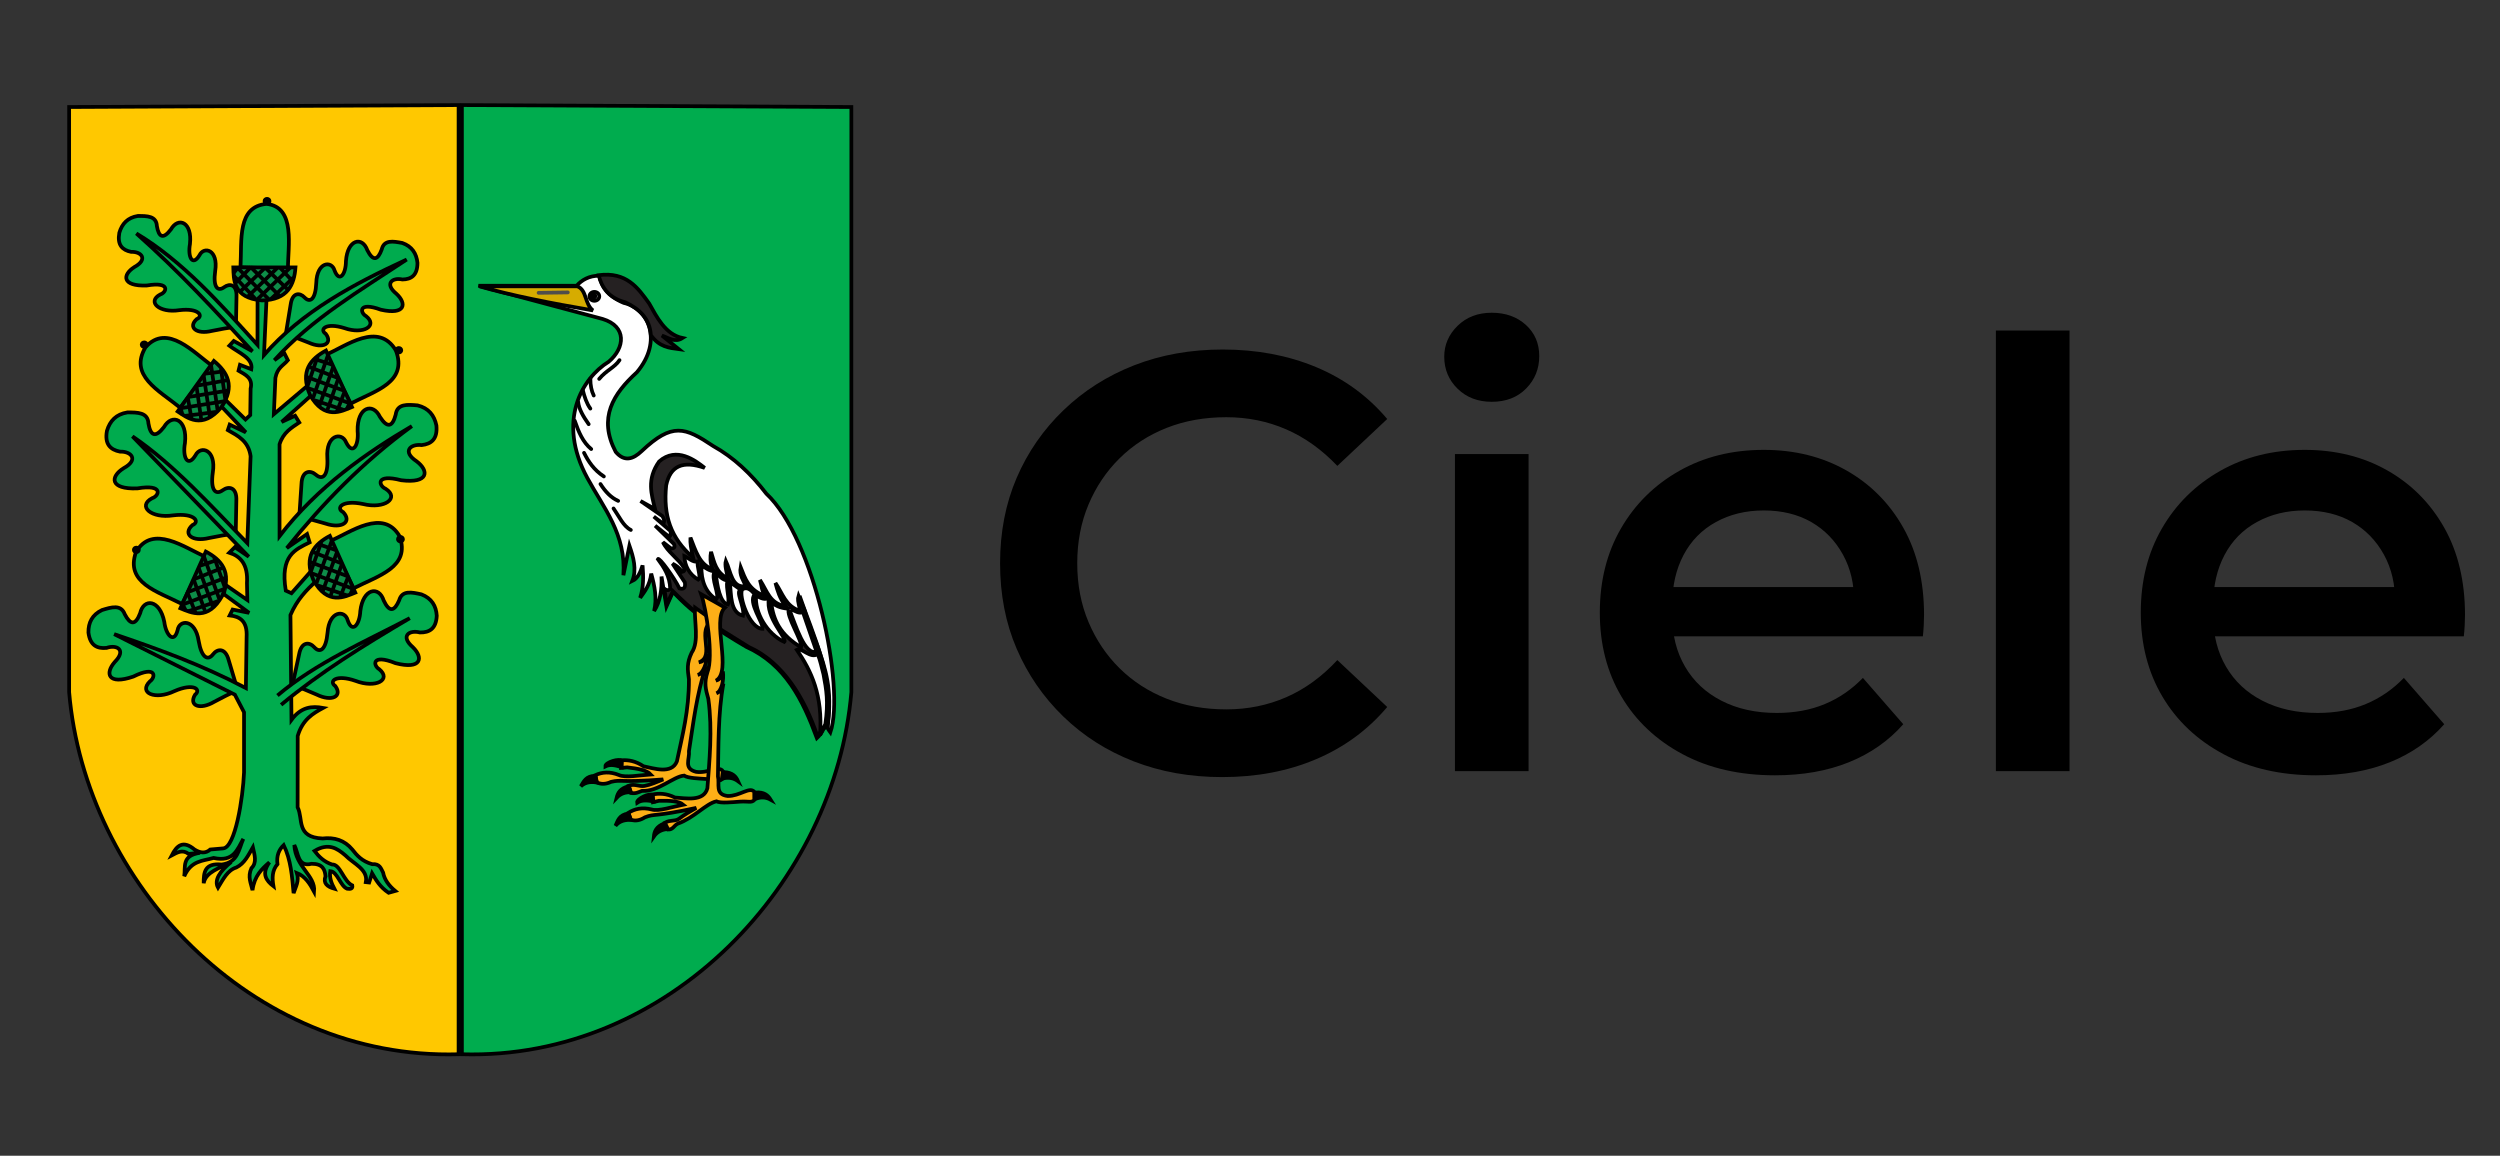 <?xml version="1.0" encoding="utf-8"?>
<!-- Generator: Adobe Illustrator 27.0.0, SVG Export Plug-In . SVG Version: 6.00 Build 0)  -->
<svg version="1.1" id="Warstwa_1" xmlns="http://www.w3.org/2000/svg" xmlns:xlink="http://www.w3.org/1999/xlink" x="0px" y="0px"
	 viewBox="0 0 1332.5 616" style="enable-background:new 0 0 1332.5 616;" xml:space="preserve">
<rect x="0" y="0" width="1332.5" height="616" fill="#333333" stroke="none"/>
<style type="text/css">
	.st0{fill-rule:evenodd;clip-rule:evenodd;fill:#FFC800;stroke:#000000;stroke-width:2;}
	.st1{fill-rule:evenodd;clip-rule:evenodd;fill:#00AB4E;stroke:#000000;stroke-width:2;}
	.st2{fill-rule:evenodd;clip-rule:evenodd;fill:#00AC4E;stroke:#000000;stroke-width:2;}
	.st3{fill-rule:evenodd;clip-rule:evenodd;fill:#0E8D49;stroke:#000000;stroke-width:2;}
	.st4{stroke:#000000;stroke-width:2;stroke-linecap:round;}
	.st5{fill:none;stroke:#000000;stroke-width:2;}
	.st6{fill-rule:evenodd;clip-rule:evenodd;fill:#FFFFFF;stroke:#000000;stroke-width:2;}
	.st7{fill-rule:evenodd;clip-rule:evenodd;fill:#252122;stroke:#000000;stroke-width:2;}
	.st8{fill:none;stroke:#000000;stroke-width:2;stroke-linecap:round;}
	.st9{fill-rule:evenodd;clip-rule:evenodd;fill:#D6AC00;stroke:#000000;stroke-width:2;}
	.st10{fill:none;stroke:#504E4B;stroke-width:2;stroke-linecap:round;}
	.st11{fill:#FEFFFF;stroke:#000000;stroke-width:2;stroke-linecap:round;}
	.st12{fill-rule:evenodd;clip-rule:evenodd;fill:#FDAF17;stroke:#010000;stroke-width:2;}
	.st13{fill-rule:evenodd;clip-rule:evenodd;stroke:#000000;stroke-width:2;}
	.st14{fill-rule:evenodd;clip-rule:evenodd;fill:#FDAF17;stroke:#010000;stroke-width:2;stroke-miterlimit:4;}
	.st15{fill-rule:evenodd;clip-rule:evenodd;stroke:#000000;stroke-width:2;stroke-miterlimit:4;}
</style>
<g id="g3342" transform="translate(-752.369,0)">
	<g id="g3141">
		<path id="path1334" class="st0" d="M996.8,56l-207.58,1.04v311.9c8.59,101.09,96.79,196.18,207.58,192.98V56z"/>
		<path id="path2482" class="st1" d="M878.12,174.29l0.3-16.14c0.31-6.51-3.57-7.28-6.57-5.08c-3.34,2.45-6.02,0.25-4.78-8.67
			c1.75-11.37-5.94-13.32-8.37-8.37c-3.75,6.22-6.34,0.92-5.08-5.98c1.3-11.67-6.16-14.72-10.16-7.77
			c-4.09,5.36-6.45,4.28-7.47-1.79c-0.27-5.43-5.23-5.39-10.16-5.38c-5.41,0.87-8.43,4.12-9.86,8.97c-1.18,6.5,1.62,9.22,6.28,10.16
			c5.54-0.21,9.2,3.99,1.79,8.07c-6.48,4.08-6.89,10.38,6.57,9.86c13.07-2.23,10.49,3.77,7.17,4.78
			c-7.27,3.88-0.45,10.04,10.16,8.37c10.52-1.28,13.09,3.21,9.26,4.78c-4.77,4.36-0.12,8.31,8.07,6.28
			C869.65,175.49,874.01,174.64,878.12,174.29z"/>
		<path id="path2486" class="st1" d="M878.01,284.47l0.33-17.63c0.34-7.12-3.94-7.96-7.26-5.55c-3.69,2.68-6.64,0.28-5.28-9.47
			c1.93-12.43-6.56-14.56-9.24-9.14c-4.14,6.8-7,1.01-5.61-6.53c1.43-12.76-6.8-16.08-11.22-8.49c-4.52,5.86-7.12,4.68-8.25-1.96
			c-0.29-5.94-5.78-5.89-11.22-5.88c-5.97,0.95-9.31,4.5-10.89,9.8c-1.31,7.11,1.79,10.07,6.93,11.1c6.12-0.23,10.16,4.36,1.98,8.82
			c-7.16,4.46-7.61,11.34,7.26,10.78c14.43-2.44,11.58,4.12,7.92,5.22c-8.03,4.24-0.5,10.97,11.22,9.14
			c11.61-1.4,14.46,3.51,10.23,5.22c-5.27,4.77-0.13,9.08,8.91,6.86C868.66,285.77,873.47,284.85,878.01,284.47z"/>
		<path id="path2488" class="st1" d="M879.06,367.98l-4.82-16.18c-1.76-6.59-5.96-6.16-8.34-3.03c-2.64,3.47-6.07,2.11-7.65-7.16
			c-1.83-11.88-10.31-11.45-11.22-5.76c-1.86,7.36-6.19,2.88-7.1-4.39c-2.38-12.04-10.98-12.77-12.87-4.61
			c-2.48,6.61-5.24,6.26-8.21,0.52c-2-5.34-7.06-3.76-12.11-2.22c-5.26,2.54-7.32,6.71-7.24,11.99c0.86,6.85,4.58,8.69,9.65,8.19
			c5.6-1.92,10.68,1.13,4.4,7.49c-5.33,6.07-3.75,12.48,9.86,7.8c12.66-6.26,11.93,0.51,8.86,2.55c-6.21,6.11,2.73,10.15,13.06,5.2
			c10.35-4.53,14.42-0.84,11,1.91c-3.5,5.83,2.52,8.32,10.25,3.76C870.78,371.79,874.97,369.6,879.06,367.98z"/>
		<path id="path2490" class="st1" d="M904.67,178.26l2.62-15.93c0.87-6.46,4.82-6.52,7.38-3.81c2.85,3.01,5.87,1.34,6.27-7.66
			c0.34-11.5,8.25-12.03,9.74-6.72c2.56,6.79,6.07,2.05,6.08-4.96c0.83-11.72,8.72-13.36,11.4-5.81c3.05,6.01,5.57,5.38,7.67-0.41
			c1.24-5.3,6.12-4.35,10.97-3.45c5.16,1.83,7.55,5.57,8.08,10.6c-0.01,6.61-3.26,8.78-8.01,8.86c-5.41-1.21-9.77,2.26-3.22,7.61
			c5.64,5.19,4.9,11.46-8.25,8.51c-12.45-4.55-11,1.81-7.92,3.41c6.45,5.13-1.37,9.96-11.51,6.39c-10.11-3.16-13.46,0.79-9.98,3.03
			c3.91,5.15-1.38,8.19-9.07,4.71C912.78,180.96,908.64,179.35,904.67,178.26z"/>
		<path id="path2492" class="st1" d="M911.88,275.56l1.18-17.6c0.27-7.12,4.6-7.59,7.71-4.91c3.45,2.98,6.6,0.84,6.07-8.98
			c-0.86-12.55,7.78-13.95,9.99-8.32c3.54,7.13,6.89,1.6,6.15-6.03c-0.34-12.83,8.15-15.44,11.91-7.5c4,6.22,6.7,5.27,8.39-1.25
			c0.8-5.89,6.26-5.37,11.68-4.9c5.87,1.45,8.89,5.28,10.01,10.69c0.69,7.19-2.64,9.88-7.85,10.47c-6.08-0.75-10.5,3.47-2.73,8.62
			c6.75,5.06,6.61,11.95-8.16,10.12c-14.17-3.66-11.89,3.11-8.34,4.53c7.64,4.91-0.44,10.97-11.96,8.15
			c-11.45-2.39-14.71,2.26-10.64,4.33c4.84,5.2-0.64,9.05-9.46,6.07C921.08,277.66,916.37,276.33,911.88,275.56z"/>
		<path id="path2221" class="st2" d="M889.65,158.83l-0.04,24.97c-19.81-21.84-39.69-44.44-64.56-59.37
			c22.49,20,42.27,41.36,61.87,62.8l-9.96-5.49l-2.35,2.54c5.07,3.79,12.79,6.69,11.73,12.52l-6.06-2.35l-0.78,3.13
			c3.65,2.12,7.79,3.9,6.45,9.58l-0.2,14.08l-2.54,2.35l-10.56-10.37l-2.35,3.32l13.1,13.89l-8.61-4.11l-0.98,2.93
			c5.4,3.05,11.02,5.83,12.13,13.89l-1.76,46.35c-18.66-19.16-39.07-41.91-61.21-56.91l62,64.15l-7.43-5.08l-2.93,2.93
			c5.96,1.95,10.04,6.2,9.39,16.23l0.2,9l-11.54-8.02l-0.98,4.89l13.49,9.97l-8.8-1.76l-1.56,3.13c5.37,0.59,9.48,2.9,9,11.54
			l-0.39,27.18c-23.4-12.33-46.81-20.79-70.21-28.75l64.34,32.27l4.89,9.39v32.07c-0.58,13.69-4.69,40.07-11.15,40.48l-6.84,0.59
			c-2.52,2.25-5.37,1.92-8.41,0c-6.23-5.22-9.51-1.98-12.13,3.13c2.84-1.5,5.65-3.32,9-0.78l6.06-0.59
			c-10.07,1.49-7.59,7.62-8.41,12.52c3.71-8.52,9.97-8.13,15.65-9.78c10.67,2.36,12.67-4.53,15.84-10.17
			c-2.47,5.51-2.73,12.56-11.54,13.69c-9.17-0.99-9.61,4.32-9.58,9.97c1.03-6.09,8.78-8.16,14.67-11.34
			c-6.2,5.04-9.18,9.69-7.04,13.69c2.71-4.42,5.08-9.34,9.78-10.76c4.38-2.14,6.42-6.62,8.8-10.76c0.88,4,2.34,8.15-0.78,11.15
			c-2.12,4.68-0.2,8.02,0.59,11.73c0.99-7.63,4.94-11.32,9-14.86c-4.33,6.13-1.77,9.68,2.15,12.71c-0.74-4.33-0.73-8.44,2.15-11.73
			c-0.6-4.53,0.8-7.72,3.32-10.17c3.84,7.85,4.48,16.76,5.28,25.62c1.08-3.39,3.1-6.4,1.76-10.76c4.35,1.72,6.9,5.68,9.19,9.97
			c0.76-8.75-9.92-13.04-10.56-24.84c2.24,4.3,1.73,11.85,9.19,9.97c6.01-0.03,7.08,3.08,7.43,6.65c-1.37,3.68,0.86,5.57,4.69,6.65
			c-1.5-2.9-2.73-5.97-2.15-9.39c3.82,0.27,5.34,7.99,9,9.39c1.72,0.23,3.08,0.08,2.74-1.76c-4.7-2.2-6.44-11.47-10.76-11.15
			c-4.39-1.47-7.06-4.22-9.39-7.24c7.44-4.47,12.06-1.39,16.43,2.35c4.32,4.48,12.24,7.46,10.95,14.28l1.76,0.2l1.56-4.89
			c2.12,3.62,4.15,7.25,8.8,10.37l3.52-0.98c-3.33-2.79-5.73-5.95-6.45-9.78c-1.17-2.16-1.72-4.83-5.87-4.5
			c-5.51-1.61-8.11-4.68-10.56-7.82c-4.17-5-9.59-6.59-15.84-5.87c-14.34-0.59-10.18-10.43-13.3-16.62l0.05-38.03
			c2.62-8.78,8.05-11.93,13.55-14.94c-5.91-1.07-11.69-0.61-16.87,6.36l-0.55-55.87c3.58-8.34,8.53-13.25,13.55-17.98l-2.49-5.53
			l-10.51,11.89l-3.04-1.38c-3.11-18.87,5.1-21.89,12.72-25.72l-1.38-4.43l-10.79,7.47c18.95-23.63,40.35-45.78,66.66-65
			c-23.61,13.82-50.4,32.32-70.53,58.63v-48.95c2-6.37,6.37-8.8,10.51-11.62l-2.21-3.6l-7.19,3.32l16.32-14.66l-2.49-4.7
			l-17.98,15.21l0.83-19.36c1.04-5.47,4.27-6.58,6.64-9.4l-1.94-3.87l-5.26,3.87c19.86-22.06,45.77-37.2,70.53-53.66
			c-28.36,13.13-55.7,27.57-76.06,50.89l1.38-30.42L889.65,158.83z"/>
		<path id="path2494" class="st1" d="M908.26,365.17l3.55-16.51c1.24-6.71,5.46-6.61,8.08-3.68c2.91,3.26,6.22,1.63,7.06-7.74
			c0.89-11.99,9.38-12.22,10.74-6.62c2.43,7.19,6.4,2.39,6.73-4.93c1.44-12.19,9.95-13.59,12.47-5.6c2.99,6.39,5.71,5.83,8.23-0.12
			c1.58-5.48,6.75-4.3,11.89-3.16c5.44,2.12,7.82,6.12,8.15,11.38c-0.32,6.9-3.89,9.02-8.98,8.92c-5.74-1.48-10.56,1.96-3.8,7.81
			c5.79,5.64,4.71,12.15-9.22,8.55c-13.11-5.25-11.85,1.45-8.63,3.24c6.67,5.61-1.93,10.33-12.61,6.21
			c-10.67-3.7-14.44,0.29-10.82,2.76c3.94,5.53-1.86,8.49-9.92,4.55C916.81,368.32,912.46,366.47,908.26,365.17z"/>
		<path id="path2225" class="st2" d="M900.25,370.7c20.78-17.55,46.32-28.46,70.53-41.21c-24.25,14.29-47.98,28.99-68.59,46.19"/>
		<path id="path2293" class="st1" d="M880.56,142.49l25.31,0.8c-0.16-11.72,4.34-32.9-11.45-34.63
			C878.8,110.2,881.31,127.42,880.56,142.49z"/>
		<path id="path2227" class="st3" d="M876.73,142.52h33.13c-0.67,9.25-4.07,17.24-17.83,17.62
			C876.3,158.88,876.97,148.61,876.73,142.52z"/>
		<path id="path2229" class="st3" d="M901.7,142.75l6.43,6.97"/>
		<path id="path2231" class="st3" d="M893.86,142.8l11.87,11.51"/>
		<path id="path2233" class="st3" d="M885.96,142.31l15.5,15.5"/>
		<path id="path2235" class="st3" d="M878.86,142.59l16.74,16.91"/>
		<path id="path2237" class="st3" d="M876.52,146.92"/>
		<path id="path2239" class="st3" d="M876.94,146.92l11.53,12.37"/>
		<path id="path2241" class="st3" d="M907.42,142.32l-17.73,17.09"/>
		<path id="path2243" class="st3" d="M900.42,142.57l-15.84,15.41"/>
		<path id="path2245" class="st3" d="M893.78,142.57l-13.07,12.53"/>
		<path id="path2247" class="st3" d="M886.17,142.31l-8.39,8.6"/>
		<path id="path2249" class="st3" d="M879.19,142.69l-2.46,2.98"/>
		<path id="path2291" class="st3" d="M908.81,147.9l-12.17,11.61"/>
		<path id="path2295" class="st4" d="M896.02,107.19c0,0.66-0.6,1.2-1.33,1.2s-1.33-0.54-1.33-1.2s0.6-1.2,1.33-1.2
			S896.02,106.53,896.02,107.19z"/>
		<path id="path2316" class="st1" d="M848.44,217.31l17.05-22.35c-9.63-6.68-23.93-23.08-35.57-9.85
			C821.05,200.09,836.68,207.86,848.44,217.31z"/>
		<g id="g3070">
			<path id="path2320" class="st3" d="M847.06,219.3l19.32-26.92c7.12,5.93,11.63,13.36,3.92,24.75
				C860.1,229.19,852.15,222.66,847.06,219.3z"/>
			<path id="path2322" class="st3" d="M861.81,199.15l9.42-1.16"/>
			<path id="path2324" class="st3" d="M857.28,205.55l16.27-2.93"/>
			<path id="path2326" class="st3" d="M852.27,211.68l21.63-3.55"/>
			<path id="path2328" class="st3" d="M848.36,217.61l23.5-3.74"/>
			<path id="path2330" class="st3" d="M850.51,222.04"/>
			<path id="path2332" class="st3" d="M850.76,221.7l16.78-2.15"/>
			<path id="path2334" class="st3" d="M864.8,194.25l3.54,24.37"/>
			<path id="path2336" class="st3" d="M860.92,200.09l3.28,21.85"/>
			<path id="path2338" class="st3" d="M857.04,205.48l2.56,17.92"/>
			<path id="path2340" class="st3" d="M852.39,211.51l2.09,11.83"/>
			<path id="path2342" class="st3" d="M848.63,217.4l0.98,3.74"/>
			<path id="path2344" class="st3" d="M870.14,196.38l2.34,16.66"/>
		</g>
		<path id="path2348" class="st1" d="M939.29,215.09l-13.18-26.03c10.79-4.62,27.93-17.95,37.29-2.21
			C969.67,203.75,952.69,208.16,939.29,215.09z"/>
		<path id="path2352" class="st3" d="M939.96,216.94l-13.86-30.1c-8.12,4.47-13.96,10.91-8.55,23.56
			C925.28,224.17,934.32,219.27,939.96,216.94z"/>
		<path id="path2354" class="st3" d="M929.3,194.36l-9.02-2.93"/>
		<path id="path2356" class="st3" d="M932.53,201.5l-15.42-5.96"/>
		<path id="path2358" class="st3" d="M936.29,208.47l-20.56-7.6"/>
		<path id="path2360" class="st3" d="M939,215.03l-22.36-8.13"/>
		<path id="path2362" class="st3" d="M936.05,218.97"/>
		<path id="path2364" class="st3" d="M935.87,218.59l-16.06-5.3"/>
		<path id="path2366" class="st3" d="M927.3,188.97l-8.11,23.25"/>
		<path id="path2368" class="st3" d="M930,195.44l-7.38,20.83"/>
		<path id="path2370" class="st3" d="M932.78,201.47l-5.92,17.11"/>
		<path id="path2372" class="st3" d="M936.2,208.28l-4.3,11.22"/>
		<path id="path2374" class="st3" d="M938.77,214.77l-1.67,3.48"/>
		<path id="path2376" class="st3" d="M921.66,190.05l-5.46,15.91"/>
		<path id="path2380" class="st1" d="M940.82,313.57l-12.36-25.25c10.79-4.57,28.11-17.68,36.95-2.42
			C971.17,302.3,954.26,306.73,940.82,313.57z"/>
		<g id="g3126">
			<path id="path2384" class="st3" d="M941.73,315.86l-13.56-30.23c-8.17,4.39-14.07,10.77-8.78,23.47
				C926.98,322.94,936.07,318.13,941.73,315.86z"/>
			<path id="path2386" class="st3" d="M931.3,293.17l-8.99-3.02"/>
			<path id="path2388" class="st3" d="M934.46,300.34l-15.36-6.12"/>
			<path id="path2390" class="st3" d="M938.15,307.35l-20.48-7.8"/>
			<path id="path2392" class="st3" d="M940.79,313.94l-22.28-8.35"/>
			<path id="path2394" class="st3" d="M937.8,317.85"/>
			<path id="path2396" class="st3" d="M937.63,317.47l-16.01-5.46"/>
			<path id="path2398" class="st3" d="M929.35,287.77l-8.34,23.17"/>
			<path id="path2400" class="st3" d="M931.99,294.26l-7.58,20.76"/>
			<path id="path2402" class="st3" d="M934.71,300.32l-6.09,17.05"/>
			<path id="path2404" class="st3" d="M938.06,307.16l-4.41,11.17"/>
			<path id="path2406" class="st3" d="M940.57,313.68l-1.71,3.47"/>
			<path id="path2408" class="st3" d="M923.69,288.78l-5.62,15.86"/>
		</g>
		<path id="path2444" class="st1" d="M849.43,321.94l12.36-25.25c-10.79-4.57-28.11-17.68-36.95-2.42
			C819.08,310.67,835.99,315.1,849.43,321.94z"/>
		<g id="g3098">
			<path id="path2448" class="st3" d="M848.52,324.22l13.56-30.23c8.17,4.39,14.07,10.77,8.78,23.47
				C863.27,331.31,854.18,326.5,848.52,324.22z"/>
			<path id="path2450" class="st3" d="M858.95,301.54l8.99-3.02"/>
			<path id="path2452" class="st3" d="M855.79,308.71l15.36-6.12"/>
			<path id="path2454" class="st3" d="M852.1,315.72l20.48-7.8"/>
			<path id="path2456" class="st3" d="M849.46,322.31l22.28-8.35"/>
			<path id="path2458" class="st3" d="M852.45,326.22"/>
			<path id="path2460" class="st3" d="M852.62,325.83l16.01-5.46"/>
			<path id="path2462" class="st3" d="M860.9,296.13l8.34,23.17"/>
			<path id="path2464" class="st3" d="M858.26,302.63l7.58,20.76"/>
			<path id="path2466" class="st3" d="M855.54,308.68l6.09,17.05"/>
			<path id="path2468" class="st3" d="M852.19,315.53l4.41,11.17"/>
			<path id="path2470" class="st3" d="M849.68,322.04l1.71,3.47"/>
			<path id="path2472" class="st3" d="M866.56,297.15l5.62,15.86"/>
		</g>
		<path id="path2474" class="st4" d="M966.25,186.69c0,0.66-0.6,1.2-1.33,1.2c-0.74,0-1.33-0.54-1.33-1.2c0-0.66,0.6-1.2,1.33-1.2
			C965.65,185.49,966.25,186.02,966.25,186.69z"/>
		<path id="path2476" class="st4" d="M830.57,183.7c0,0.66-0.6,1.2-1.33,1.2c-0.74,0-1.33-0.54-1.33-1.2s0.6-1.2,1.33-1.2
			C829.97,182.5,830.57,183.03,830.57,183.7z"/>
		<path id="path2478" class="st4" d="M826.38,293.08c0,0.66-0.6,1.2-1.33,1.2c-0.74,0-1.33-0.54-1.33-1.2s0.6-1.2,1.33-1.2
			C825.79,291.88,826.38,292.41,826.38,293.08z"/>
		<path id="path2480" class="st4" d="M967.14,287.4c0,0.66-0.6,1.2-1.33,1.2c-0.74,0-1.33-0.54-1.33-1.2c0-0.66,0.6-1.2,1.33-1.2
			C966.55,286.2,967.14,286.74,967.14,287.4z"/>
		<path id="path2484" class="st5" d="M853.32,128.87h-0.3"/>
	</g>
	<g id="g3300">
		<path id="path2209" class="st2" d="M998.56,56l207.58,1.04v311.9c-8.59,101.09-96.79,196.18-207.58,192.98V56z"/>
		<g id="g3233">
			<g id="g2640" transform="translate(750.183,0)">
				<path id="path2594" class="st6" d="M334.45,306.62c1.54-21.87-10.61-35.92-19.27-51.96c-16.32-30.21-2.86-53.06,11.48-61.89
					c8.65-7.36,9.79-18.79-3.31-22.77l-66.17-17.71h52.35c2.77-3.06,6.7-5.39,12.07-5.33c1.06,5.54,4.72,11,13.04,14.48
					c13.15,2.93,21.06,20.26,7.01,36.98c-12.59,11.47-20.82,24.26-11.29,42.43c4.61,5.46,9.21,3.97,13.82-0.39
					c16.34-15.41,23.04-12.83,38.14-2.72c10.76,5.95,20.21,14.81,28.32,25.38c25.62,23.85,42.16,103.45,34.15,127.2
					c-0.71-0.99-1.59-1.76-1.51-3.74c3.49-25.96-7.4-46.89-14.9-69.01c7.92,22.7,16.75,45.27,13.36,69.67
					c-1.78,3.99-2.95,4.97-4.16,6.13c-7.58-20.47-16.77-39.18-37.68-48.64c-14.09-8.33-27.79-16.99-39-29.36l-3.51,7.89l-2.63-15.99
					c0.3,7.21-0.74,13.52-3.94,18.4c1.63-6.65,0.3-13.29-1.53-19.94c-0.78,6.29-3.44,9.45-5.92,12.93
					c1.83-5.42,1.81-11.31,1.31-17.31c-1.15,3.67-2.59,6.97-5.48,8.33c2.43-6.28,0.63-12.56-1.53-18.84L334.45,306.62z"/>
				<path id="path2596" class="st7" d="M321.26,146.66c14.86-1.89,20.9,6.66,26.95,15.12c3.99,7.08,8.57,16.46,17.75,18.4
					c-4.09,2.61-7.41-0.13-10.95-1.31l8.98,7.23c-5.14-0.7-10.32-1.08-14.9-7.45c-0.55-8.83-6.05-13.93-13.58-17.53
					C326.82,158.92,322.95,153.52,321.26,146.66z"/>
				<path id="path2604" class="st7" d="M431.18,325.73l-3.38-8.14c-0.53,1.85-0.39,2.52,0.92,8.05c-7.93-2.46-9.42-9.51-13.22-14.91
					c1.07,4.05,2.2,8.12,5.5,12.49c-8.66-1.66-9.71-7.87-13.77-14.13c0.98,3.1,0.74,5.58,2.93,8.68
					c-9.01-3.19-10.82-9.46-13.22-15.48c-0.75,4.33,1.44,6.98,2.8,10.11c-7.47,1.37-8.01-7.67-10.68-13.49
					c-0.65,2.32,0.3,5.92,1.24,9.51c-6.67-3.38-7.33-8.47-9.12-14.29c-0.48,2.72-0.61,5.6,0.84,9.29
					c-7.09-2.47-9.08-10.05-11.82-16.88c-0.2,3.18,0.27,5.44,1.44,10.71c-11.99-10.43-16.03-22.49-14.38-38.57
					c2.2-10.5,8.96-13.3,20.54-9.29c-4.91-3.88-14.93-11.61-24.27-3.45c-6.75,9.5-4.13,17.45-2.18,25.4l-7.77-4.31l11.63,8.02
					c1.4,2.2,0.96,3.17,0.56,4.17l-5.12-3.9l9.02,7.8c0.05,1.81-0.06,3.3-1.22,2.68l-7.07-5.61l10,9.75
					c0.99,2.15-0.25,2.28-1.46,2.44l-4.39-3.41c2.33,5.08,8.42,8.97,11.22,13.66c0.64,1.45,0.01,1.96-0.98,2.19
					c-1.71-2.51-3.41-3.49-5.12-4.39l6.58,10c0.47,3.06-0.74,3.8-2.93,3.17c-2.73-5.67-10.86-16.94-11.46-15.61
					c3.24,4.44,6.35,9,6.58,15.85c-0.89,1.18-2.25,0.63-3.14,0l1.25,8.32l3.31-7.07c4.67,4.64,9.55,9.14,14.84,13.38
					c3.16,2.4,4.43,2.74,7.61,5.15l18.04,11.24c18.23,8.14,29.71,27.26,36.47,47.31c1.2-1.19,2.26-2.6,3.05-4.42
					c-0.77,0.3,3.01,0.36,2.53-0.79c2.46-19.71-1.03-30.1-5.77-43.42C437.61,343.52,431.71,328.4,431.18,325.73z"/>
				<path id="path2606" class="st8" d="M332.38,191.95c-2.52,3.88-7.15,5.49-10.82,10.01"/>
				<path id="path2608" class="st8" d="M316.85,201.83c-0.02,3.61,0.62,6.57,1.8,8.98"/>
				<path id="path2610" class="st8" d="M312.8,207.9c0.91,3.51,1.95,6.96,4.04,9.88"/>
				<path id="path2612" class="st8" d="M310.33,214.19c0.43,3.97,2.82,7.94,5.62,11.9"/>
				<path id="path2614" class="st5" d="M307.86,221.82"/>
				<path id="path2616" class="st8" d="M308.54,224.29c2.01,5.93,4.38,11.49,8.76,15.05"/>
				<path id="path2618" class="st8" d="M313.48,241.37c2.34,4.67,5.25,9.1,10.56,12.58"/>
				<path id="path2620" class="st8" d="M322.24,257.99c2.6,4.09,5.64,7.29,9.43,8.98"/>
				<path id="path2622" class="st8" d="M329.2,271.01c2.92,4.13,5.21,9.5,9.21,11.46"/>
				<path id="path2624" class="st6" d="M366.94,296.39c0.21,5.28,2.65,9.77,7.45,12.6c1.83-1.02-1.14-7.52-0.2-9.75
					C371.5,299.99,369.36,297.43,366.94,296.39z"/>
				<path id="path2626" class="st6" d="M376.07,301.34c-0.31,8.51,2.36,14.51,7.86,18.13c2.24-1.93-3.33-11.7-0.69-14.92
					C380.18,304.37,378.26,302.67,376.07,301.34z"/>
				<path id="path2628" class="st6" d="M383.64,305.16c0.77,7.02,2.31,16.28,6.55,17.04c1.16-3.17-1.95-11.93,0.29-12.67
					C387.07,309.21,385.62,306.92,383.64,305.16z"/>
				<path id="path2630" class="st6" d="M391.22,310.25l5.97,4.22c-3.49,0.15,2.08,9.17,1.02,13.69
					C391.28,326.5,391.98,317.19,391.22,310.25z"/>
				<path id="path2632" class="st6" d="M397.77,314.19c2.46-1.6,4.63-0.02,6.7,2.62c-3.91,4.1,4.86,15.54,4.22,18.35
					C401.74,335.2,395.74,317.66,397.77,314.19z"/>
				<path id="path2634" class="st6" d="M405.2,317.39c-0.95,9.1,5.98,20.64,15,24.76c1.99-1.78-10.27-12.72-8.16-23.3
					C410.38,318.98,409.76,320.16,405.2,317.39z"/>
				<path id="path2636" class="st6" d="M413.21,320.74c3.16,3.07,6.31,3.35,9.47,3.79c-1.84,3.47,7.41,17.34,6.55,20.54
					C418.11,338.41,414.25,330.49,413.21,320.74z"/>
				<path id="path2638" class="st6" d="M423.69,324.67c2.2,0.87,4.56,2.73,6.41,1.46l7.28,21.12c-6.21,2.46-11.24-14.31-14.42-22.28
					"/>
				<path id="path2592" class="st9" d="M257.79,152.62h52.13c5.08,1.92,3.84,9.47,8.31,12.84
					C295.69,161.62,274.65,157.5,257.79,152.62z"/>
				<path id="path2598" class="st10" d="M289.27,156.08l15.55-0.22"/>
				<path id="path2600" class="st11" d="M321.6,157.95c0,1.31-1.17,2.37-2.61,2.37c-1.44,0-2.61-1.06-2.61-2.37s1.17-2.37,2.61-2.37
					C320.44,155.58,321.6,156.64,321.6,157.95z"/>
				<path id="path2602" class="st4" d="M319.51,157.84c0,0.48-0.39,0.88-0.88,0.88s-0.88-0.39-0.88-0.88s0.39-0.88,0.88-0.88
					S319.51,157.35,319.51,157.84L319.51,157.84z"/>
			</g>
			<path id="path3231" class="st6" d="M1177.05,346.31c2.46-1.51,7.38,5.06,11.13,2.27c1.37,3.16,2.18,7.35,3.11,10.81
				c1.59,8.38,2.67,14.75,1.01,26.48l-2.85,6.03C1191.01,370.45,1184.76,357.58,1177.05,346.31z"/>
		</g>
		<g id="g3281" transform="translate(755.093,0)">
			<path id="path3261" class="st12" d="M367.72,323.87l9.91,7c-10.08,4.12,1.51,18.88-7.87,22.16c1.61-0.27,3.17-0.9,4.37-4.37
				c0.03,4.81-2.2,10.42-4.96,11.08c3.7-1.24,3.23-2.91,4.37-4.66c-5.02,15.35-6.71,30.22-9.04,45.19c0.44,4.31-3,9.39,3.74,11.11
				c6.35,0.99,12.25-3.55,14.34-0.32l-0.58,4.37c-1.69,1.35-3.28,0.11-7.62-0.18c-4.64-0.31-10.37-0.45-12.5-1.86
				c-5.76,0.5-13.74,8.64-22.45,8.16c-2.16,0.8-3.28,1.54-5.85,1.12l-1.24-3.87c3.23-1.23,5.64,0.59,8.41,0.1
				c3.21-0.57,6.5-2.06,10.05-3.48c-23.54,1.86-21.89-0.09-27.78,1.3c-2.72,1.26-5.27,1.46-7.58,0.29l-0.93-3.82
				c3.68-1.68,7.77-2.08,12.67-0.1c3.39,1.58,11.22,0.06,16.95-0.31c-2.08-2.23-6.87-3.15-12.58-3.77l-3.21,0.29l0.29-4.08
				c3.57-0.22,7.32,0.33,11.66,3.21c5.45,1.08,14.94,4.42,17.78-2.62c2.89-13.82,6.48-26.95,6.41-43.73
				c-0.74-5.35-1.2-8.56,1.46-14.21C370.07,341.87,367.19,331.27,367.72,323.87z"/>
			<path id="path3263" class="st13" d="M328.62,405.57c-1.07-1.54-8.8,0.69-8.71,2.93c2.77-1.36,5.74-0.52,8.71,0.4V405.57z"/>
			<path id="path3265" class="st13" d="M314.68,413.49l0.63,3.56c-4.31-0.68-6.68,0.43-8.47,2.06
				C308.48,416.59,309.41,413.6,314.68,413.49z"/>
			<path id="path3267" class="st13" d="M332.42,419.04c-4.61,1.16-5.85,3.56-6.49,6.18c2-2.15,4.55-3.1,7.6-2.93L332.42,419.04z"/>
			<path id="path3269" class="st13" d="M383.15,411.51c4.74,0.29,6.41,2.42,7.52,4.88c-2.36-1.75-5.04-2.21-8.01-1.48L383.15,411.51
				z"/>
		</g>
		<g id="g3288" transform="matrix(0.991,-0.134,0.134,0.991,705.187,101.086)">
			<path id="path3290" class="st14" d="M388.21,270.07l11.59,8.76c-7.98,5.55-0.63,34.69-10.01,37.97c1.61-0.27,3.17-0.9,4.37-4.37
				c0.03,4.81-2.2,10.42-4.96,11.08c3.7-1.24,3.23-2.91,4.37-4.66c-5.02,15.35-7.17,33.63-9.5,48.59c0.44,4.31-3,9.39,3.74,11.11
				c6.35,0.99,12.25-3.55,14.34-0.32l-0.58,4.37c-1.69,1.35-3.28,0.11-7.62-0.18c-4.64-0.31-10.37-0.45-12.5-1.86
				c-5.76,0.5-12.93,7.16-22.08,9.07c-2.16,0.8-2.84,2.82-5.41,2.4l-1.24-3.87c3.23-1.23,5.54,0.23,7.97-1.18
				c2.61-1.5,6.14-2.97,9.69-4.39c-23.54,1.86-21.89-0.09-27.78,1.3c-2.72,1.26-5.27,1.46-7.58,0.29l-0.93-3.82
				c3.68-1.68,7.77-2.08,12.67-0.1c3.39,1.58,11.22,0.06,16.95-0.31c-2.08-2.23-6.87-3.15-12.58-3.77l-3.21,0.29l0.29-4.08
				c3.57-0.22,7.32,0.33,11.66,3.21c5.45,1.08,14.94,4.42,17.78-2.62c2.89-13.82,6.94-30.36,6.87-47.13
				c-0.74-5.34-1.2-8.56,1.46-14.21C390.29,304.14,389.89,278.16,388.21,270.07z"/>
			<path id="path3292" class="st15" d="M348.18,372.75c-1.07-1.54-8.8,0.69-8.71,2.93c2.77-1.36,5.74-0.52,8.71,0.4V372.75z"/>
			<path id="path3294" class="st15" d="M334.24,380.67l0.63,3.56c-4.31-0.68-6.68,0.43-8.47,2.06
				C328.04,383.77,328.98,380.77,334.24,380.67z"/>
			<path id="path3296" class="st15" d="M352.41,388.47c-4.61,1.16-5.85,3.56-6.49,6.18c2-2.15,4.55-3.1,7.6-2.93L352.41,388.47z"/>
			<path id="path3298" class="st15" d="M402.71,378.68c4.74,0.29,6.41,2.42,7.52,4.88c-2.36-1.75-5.04-2.21-8.01-1.48L402.71,378.68
				z"/>
		</g>
	</g>
</g>
<g>
	<path d="M651.42,414.19c-17.09,0-32.81-2.8-47.16-8.39c-14.35-5.59-26.85-13.55-37.51-23.9c-10.66-10.34-18.94-22.36-24.85-36.08
		c-5.91-13.71-8.86-28.91-8.86-45.58c0-16.67,2.95-31.86,8.86-45.58c5.9-13.71,14.24-25.74,25-36.08
		c10.76-10.34,23.31-18.3,37.66-23.9c14.35-5.59,30.07-8.39,47.16-8.39c18.14,0,34.71,3.12,49.69,9.34
		c14.98,6.23,27.64,15.46,37.98,27.69l-26.59,25c-8.23-8.65-17.3-15.14-27.22-19.46c-9.92-4.32-20.57-6.49-31.97-6.49
		c-11.61,0-22.21,1.9-31.81,5.7c-9.6,3.8-17.94,9.18-25,16.14c-7.07,6.96-12.61,15.19-16.62,24.69c-4.01,9.5-6.01,19.94-6.01,31.33
		s2,21.84,6.01,31.33c4.01,9.5,9.54,17.72,16.62,24.69c7.07,6.96,15.4,12.34,25,16.14c9.6,3.8,20.2,5.7,31.81,5.7
		c11.39,0,22.05-2.16,31.97-6.49c9.92-4.32,18.99-10.92,27.22-19.78l26.59,25c-10.34,12.24-23,21.52-37.98,27.85
		C686.44,411.03,669.77,414.19,651.42,414.19z"/>
	<path d="M795.1,214.16c-7.39,0-13.45-2.32-18.2-6.96c-4.75-4.64-7.12-10.34-7.12-17.09c0-6.33,2.37-11.81,7.12-16.46
		c4.75-4.64,10.81-6.96,18.2-6.96c7.38,0,13.45,2.17,18.2,6.49c4.75,4.33,7.12,9.87,7.12,16.62c0,6.76-2.32,12.5-6.96,17.25
		C808.82,211.79,802.7,214.16,795.1,214.16z M775.48,411.03V242.01h39.25v169.01H775.48z"/>
	<path d="M946.07,413.24c-18.78,0-35.19-3.74-49.22-11.24c-14.04-7.49-24.9-17.72-32.6-30.7c-7.7-12.98-11.55-27.9-11.55-44.79
		c0-16.88,3.74-31.81,11.24-44.79c7.49-12.98,17.83-23.21,31.02-30.7c13.18-7.49,28.22-11.24,45.1-11.24
		c16.46,0,31.12,3.64,43.99,10.92c12.87,7.28,23,17.46,30.38,30.54c7.38,13.09,11.08,28.59,11.08,46.53c0,1.48-0.05,3.32-0.16,5.54
		c-0.11,2.22-0.27,4.17-0.47,5.86H884.04v-26.27h119.96l-15.83,8.23c0.21-9.5-1.74-17.99-5.86-25.48
		c-4.12-7.49-9.76-13.29-16.93-17.41c-7.18-4.11-15.62-6.17-25.32-6.17c-9.5,0-17.99,2.06-25.48,6.17
		c-7.49,4.11-13.24,9.97-17.25,17.57c-4.01,7.6-6.01,16.35-6.01,26.27v6.33c0,10.13,2.26,19.1,6.8,26.9
		c4.54,7.81,11.02,13.88,19.46,18.2c8.44,4.33,18.25,6.49,29.44,6.49c9.5,0,18.04-1.58,25.64-4.75c7.6-3.17,14.35-7.8,20.26-13.93
		l21.52,24.69c-7.81,8.86-17.46,15.62-28.96,20.26C973.98,410.92,960.84,413.24,946.07,413.24z"/>
	<path d="M1063.81,411.03V176.18h39.25v234.85H1063.81z"/>
	<path d="M1234.4,413.24c-18.78,0-35.19-3.74-49.22-11.24c-14.04-7.49-24.9-17.72-32.6-30.7c-7.7-12.98-11.55-27.9-11.55-44.79
		c0-16.88,3.74-31.81,11.24-44.79c7.49-12.98,17.83-23.21,31.02-30.7c13.18-7.49,28.22-11.24,45.1-11.24
		c16.46,0,31.12,3.64,43.99,10.92c12.87,7.28,23,17.46,30.38,30.54c7.38,13.09,11.08,28.59,11.08,46.53c0,1.48-0.05,3.32-0.16,5.54
		c-0.11,2.22-0.27,4.17-0.47,5.86h-140.84v-26.27h119.96l-15.83,8.23c0.21-9.5-1.74-17.99-5.86-25.48
		c-4.12-7.49-9.76-13.29-16.93-17.41c-7.18-4.11-15.62-6.17-25.32-6.17c-9.5,0-17.99,2.06-25.48,6.17
		c-7.49,4.11-13.24,9.97-17.25,17.57c-4.01,7.6-6.01,16.35-6.01,26.27v6.33c0,10.13,2.26,19.1,6.8,26.9
		c4.54,7.81,11.02,13.88,19.46,18.2c8.44,4.33,18.25,6.49,29.44,6.49c9.5,0,18.04-1.58,25.64-4.75c7.6-3.17,14.35-7.8,20.26-13.93
		l21.52,24.69c-7.81,8.86-17.46,15.62-28.96,20.26C1262.3,410.92,1249.17,413.24,1234.4,413.24z"/>
</g>
</svg>
